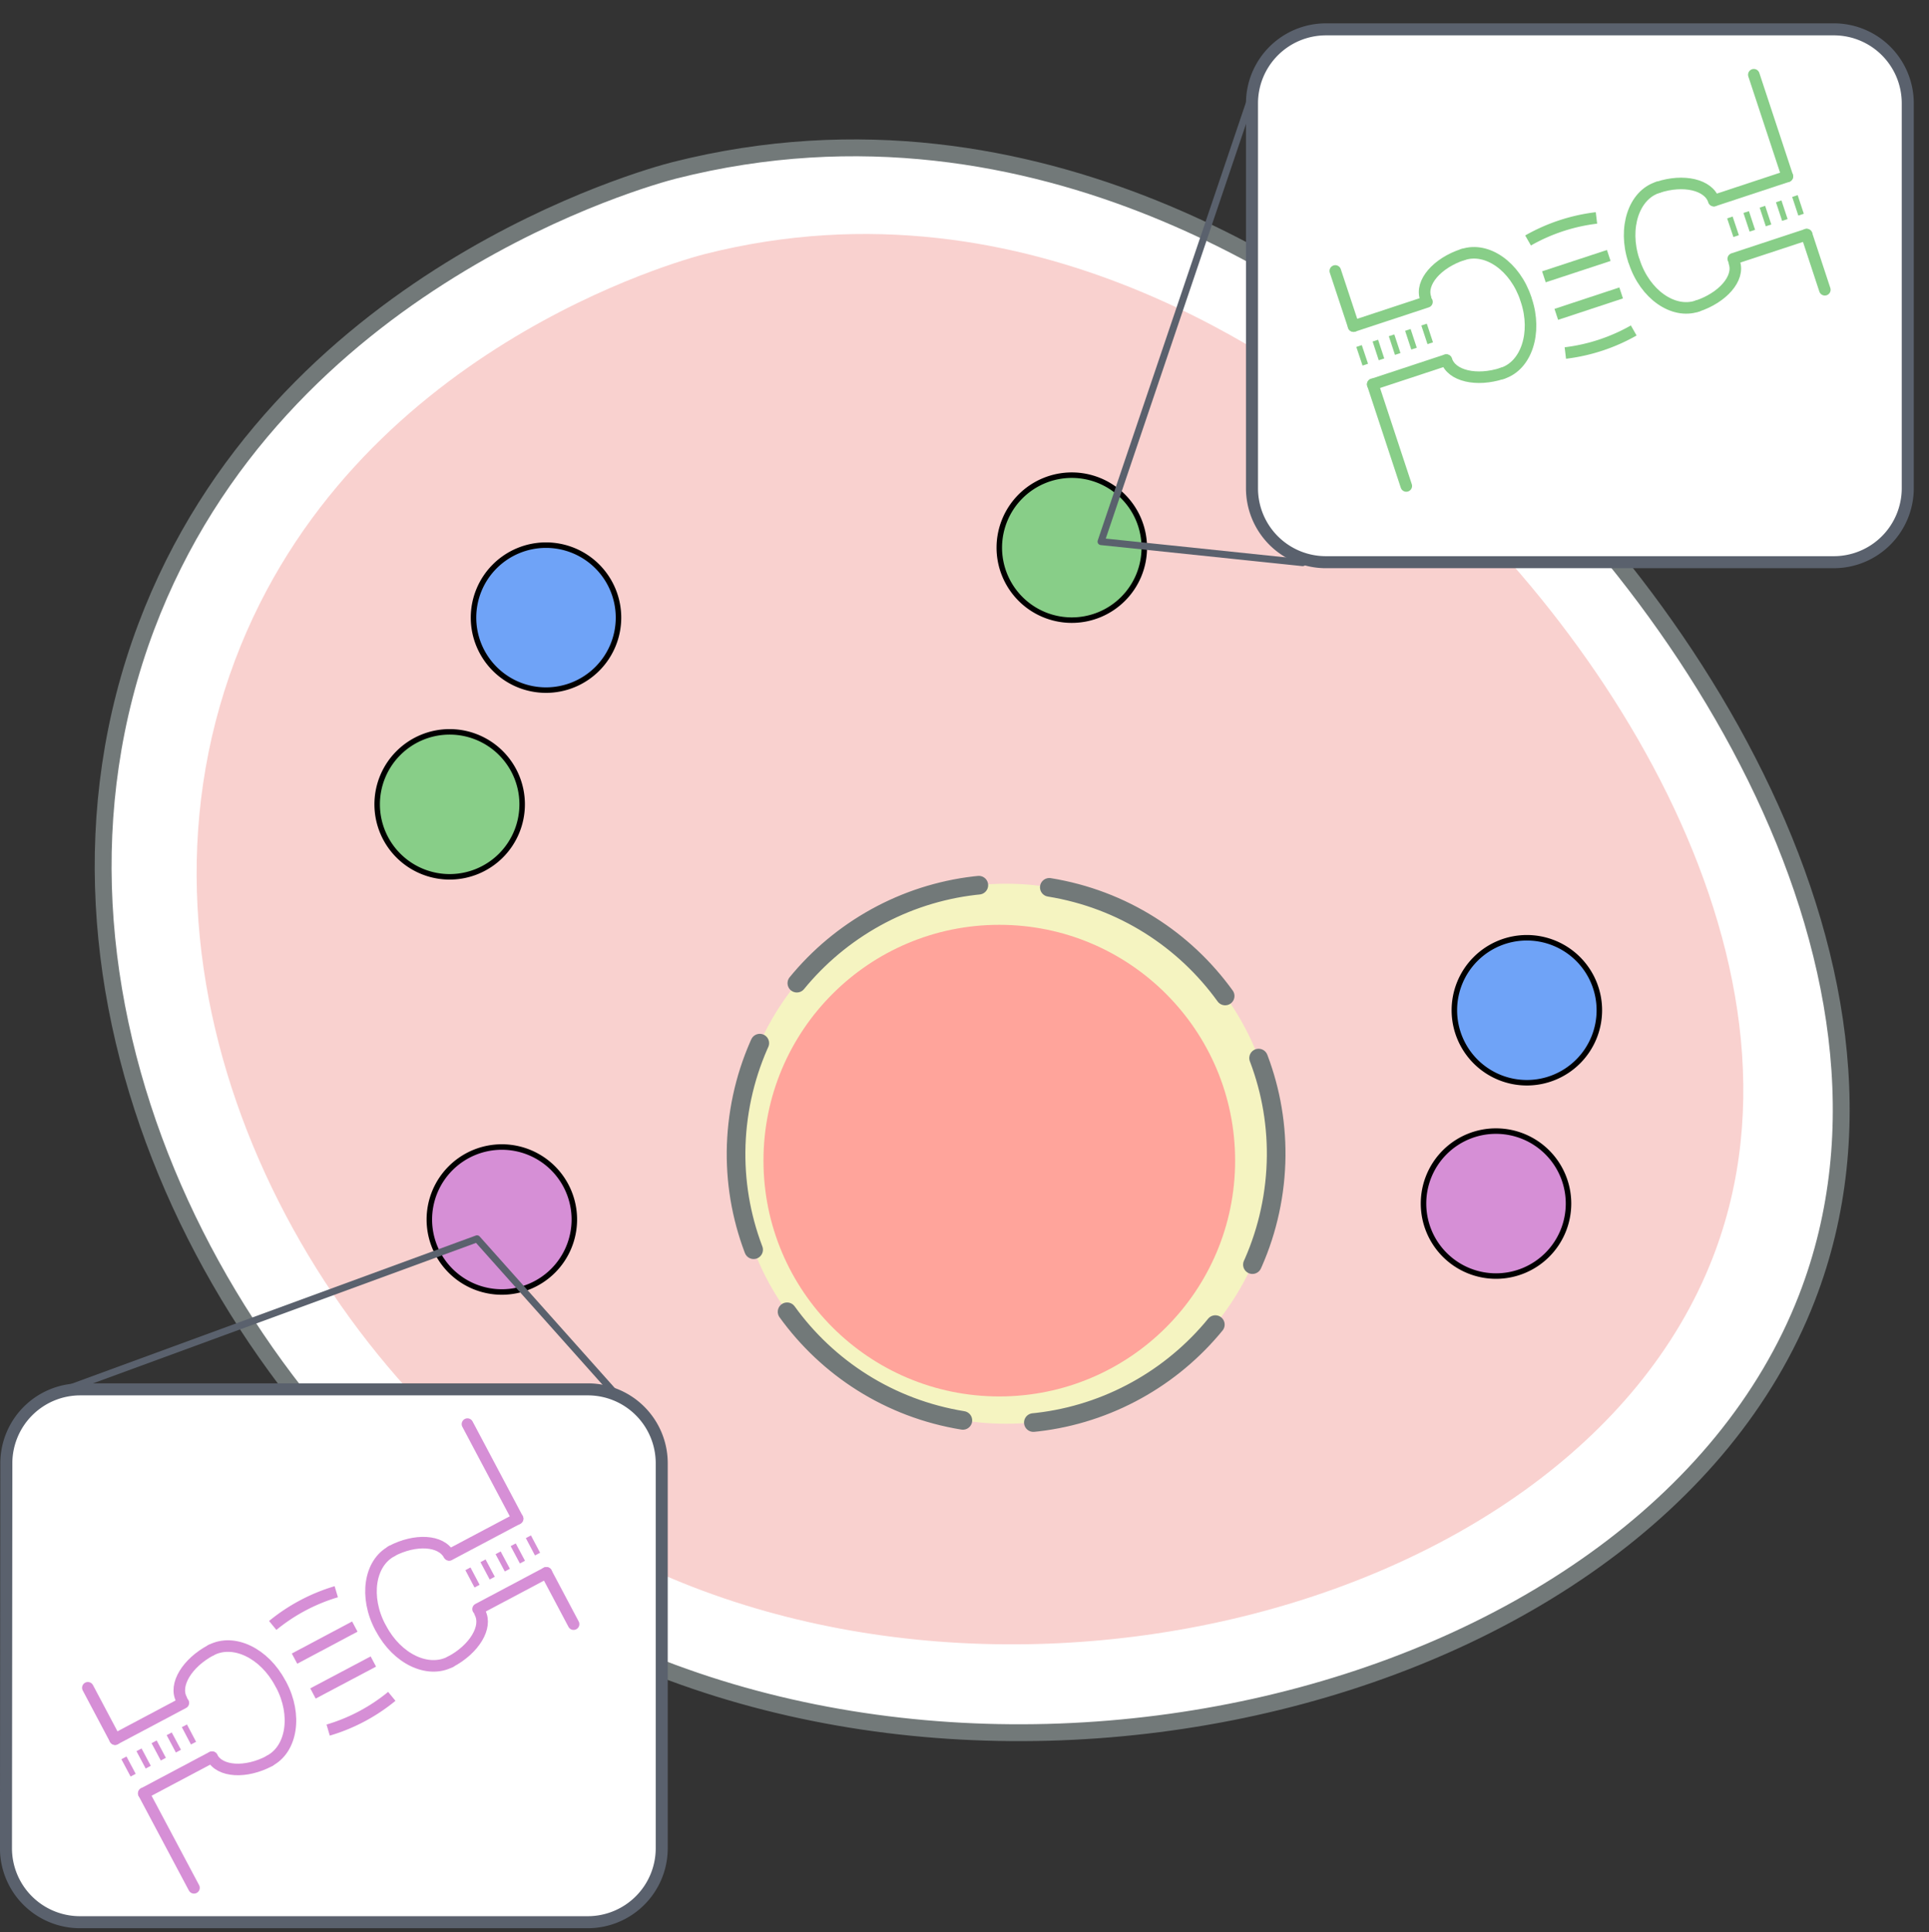 <svg id="Layer_1" data-name="Layer 1" xmlns="http://www.w3.org/2000/svg" viewBox="0 0 207.03 207.36"><rect x="0" y="0" width="207.03" height="207.36" fill="#333333" stroke="none"/><defs><style>.cls-1,.cls-9{fill:#fff;}.cls-1,.cls-5{stroke:#727979;}.cls-1,.cls-12,.cls-13,.cls-14,.cls-15,.cls-16,.cls-17,.cls-5,.cls-6,.cls-7,.cls-8{stroke-miterlimit:10;}.cls-1{stroke-width:1.81px;}.cls-2{fill:#f9d1cf;}.cls-3{fill:#f5f4c1;}.cls-4{fill:#ffa49b;}.cls-10,.cls-11,.cls-12,.cls-13,.cls-14,.cls-15,.cls-16,.cls-17,.cls-5{fill:none;}.cls-10,.cls-11,.cls-12,.cls-15,.cls-5{stroke-linecap:round;}.cls-5{stroke-width:2px;stroke-dasharray:22.76 7.59;}.cls-6{fill:#6fa3f7;}.cls-6,.cls-7,.cls-8{stroke:#000;stroke-width:0.59px;}.cls-7{fill:#88ce88;}.cls-8{fill:#d68fd6;}.cls-10,.cls-11{stroke:#5a616d;stroke-linejoin:round;}.cls-10{stroke-width:1.29px;}.cls-11{stroke-width:0.75px;}.cls-12,.cls-13,.cls-14{stroke:#d68fd6;}.cls-12,.cls-14,.cls-15,.cls-17{stroke-width:1.24px;}.cls-13,.cls-16{stroke-width:0.62px;}.cls-15,.cls-16,.cls-17{stroke:#88ce88;}</style></defs><title>granules</title><path class="cls-1" d="M72.35,18.29c-2.67.68-42.54,11.49-56.66,49C.94,106.46,23.66,149.9,53.46,170c46.58,31.37,123.08,14.11,140.46-30.68C208,103.06,179.14,59.82,152,39,143.53,32.42,112.08,8.21,72.35,18.29Z"/><path class="cls-2" d="M75.64,27.27c-2.37.61-37.85,10.22-50.42,43.6-13.14,34.88,7.09,73.55,33.61,91.41,41.47,27.91,109.55,12.55,125-27.32,12.5-32.23-13.16-70.72-37.3-89.3C139,39.85,111,18.3,75.64,27.27Z"/><circle class="cls-3" cx="107.98" cy="123.83" r="28.98"/><circle class="cls-4" cx="107.25" cy="124.57" r="25.31"/><circle class="cls-5" cx="107.98" cy="123.83" r="28.98" transform="translate(-31.55 210.59) rotate(-80.78)"/><path class="cls-6" d="M50.82,66.28a7.78,7.78,0,1,0,7.78-7.77A7.78,7.78,0,0,0,50.82,66.28Z"/><path class="cls-7" d="M40.48,86.32a7.78,7.78,0,1,0,7.78-7.77A7.78,7.78,0,0,0,40.48,86.32Z"/><path class="cls-7" d="M107.25,58.74A7.78,7.78,0,1,0,115,51,7.78,7.78,0,0,0,107.25,58.74Z"/><path class="cls-6" d="M156.09,108.42a7.78,7.78,0,1,0,7.78-7.77A7.78,7.78,0,0,0,156.09,108.42Z"/><path class="cls-8" d="M46.08,130.88a7.78,7.78,0,1,0,7.78-7.77A7.78,7.78,0,0,0,46.08,130.88Z"/><path class="cls-8" d="M152.78,129.18a7.78,7.78,0,1,0,7.78-7.78A7.77,7.77,0,0,0,152.78,129.18Z"/><path class="cls-9" d="M.64,198.39a7.94,7.94,0,0,0,7.91,7.92l54.55,0a7.94,7.94,0,0,0,7.92-7.9l0-41.38a7.93,7.93,0,0,0-7.9-7.91l-54.56,0A7.94,7.94,0,0,0,.68,157Z"/><path class="cls-10" d="M.64,198.39a7.94,7.94,0,0,0,7.91,7.92l54.55,0a7.94,7.94,0,0,0,7.92-7.9l0-41.38a7.93,7.93,0,0,0-7.9-7.91l-54.56,0A7.94,7.94,0,0,0,.68,157Z"/><polyline class="cls-11" points="65.93 149.48 51.2 132.96 6.26 149.44"/><path class="cls-9" d="M134.37,52.43a7.93,7.93,0,0,0,7.9,7.91l54.56,0a7.94,7.94,0,0,0,7.92-7.9l0-41.38a7.93,7.93,0,0,0-7.9-7.91l-54.56,0a7.94,7.94,0,0,0-7.92,7.9Z"/><path class="cls-10" d="M134.37,52.43a7.93,7.93,0,0,0,7.9,7.91l54.56,0a7.94,7.94,0,0,0,7.92-7.9l0-41.38a7.93,7.93,0,0,0-7.9-7.91l-54.56,0a7.94,7.94,0,0,0-7.92,7.9Z"/><polyline class="cls-11" points="134.41 10.12 118.17 58.13 139.81 60.39"/><line class="cls-12" x1="55.55" y1="163" x2="50.17" y2="152.85"/><line class="cls-12" x1="61.56" y1="174.32" x2="58.64" y2="168.81"/><line class="cls-12" x1="55.55" y1="163" x2="48.23" y2="166.88"/><line class="cls-12" x1="58.64" y1="168.81" x2="51.31" y2="172.7"/><path class="cls-12" d="M40.91,174.81c1.71,3.23,5,4.82,7.43,3.55"/><path class="cls-12" d="M40.81,174.64c-1.71-3.23-1.16-6.88,1.23-8.15"/><path class="cls-12" d="M48.34,178.36c2.57-1.36,4-3.73,3.17-5.28"/><path class="cls-12" d="M42,166.49c2.58-1.36,5.35-1.19,6.19.39"/><line class="cls-13" x1="51.2" y1="170.24" x2="50.22" y2="168.38"/><line class="cls-13" x1="52.83" y1="169.38" x2="51.84" y2="167.52"/><line class="cls-13" x1="54.45" y1="168.52" x2="53.46" y2="166.66"/><line class="cls-13" x1="56.07" y1="167.66" x2="55.08" y2="165.8"/><line class="cls-13" x1="57.69" y1="166.8" x2="56.71" y2="164.94"/><line class="cls-12" x1="15.43" y1="192.48" x2="20.82" y2="202.62"/><line class="cls-12" x1="9.43" y1="181.15" x2="12.35" y2="186.66"/><line class="cls-12" x1="15.43" y1="192.48" x2="22.76" y2="188.59"/><line class="cls-12" x1="12.35" y1="186.66" x2="19.68" y2="182.77"/><path class="cls-12" d="M30.08,180.66c-1.71-3.23-5-4.82-7.43-3.55"/><path class="cls-12" d="M30.18,180.83c1.71,3.23,1.16,6.88-1.24,8.15"/><path class="cls-12" d="M22.65,177.11c-2.57,1.36-4,3.73-3.17,5.28"/><path class="cls-12" d="M28.94,189c-2.57,1.36-5.34,1.19-6.18-.39"/><line class="cls-13" x1="19.79" y1="185.23" x2="20.77" y2="187.09"/><line class="cls-13" x1="18.16" y1="186.09" x2="19.15" y2="187.95"/><line class="cls-13" x1="16.54" y1="186.95" x2="17.53" y2="188.81"/><line class="cls-13" x1="14.92" y1="187.81" x2="15.91" y2="189.67"/><line class="cls-13" x1="13.3" y1="188.67" x2="14.29" y2="190.53"/><line class="cls-14" x1="38.08" y1="174.58" x2="31.61" y2="178.02"/><line class="cls-14" x1="40.07" y1="178.33" x2="33.59" y2="181.76"/><path class="cls-14" d="M29.27,174.46a19.54,19.54,0,0,1,6.82-3.62"/><path class="cls-14" d="M35.22,185.69a19.41,19.41,0,0,0,6.83-3.62"/><line class="cls-15" x1="191.83" y1="18.93" x2="188.23" y2="8.02"/><line class="cls-15" x1="195.85" y1="31.1" x2="193.9" y2="25.18"/><line class="cls-15" x1="191.83" y1="18.93" x2="183.96" y2="21.53"/><line class="cls-15" x1="193.9" y1="25.18" x2="186.02" y2="27.78"/><path class="cls-15" d="M175.41,28.12c1.14,3.46,4.15,5.59,6.73,4.74"/><path class="cls-15" d="M175.34,27.93c-1.14-3.47,0-7,2.59-7.82"/><path class="cls-15" d="M182.14,32.86c2.76-.91,4.57-3,4-4.67"/><path class="cls-15" d="M177.93,20.11c2.76-.92,5.46-.28,6,1.42"/><line class="cls-16" x1="186.33" y1="25.34" x2="185.66" y2="23.34"/><line class="cls-16" x1="188.07" y1="24.76" x2="187.41" y2="22.76"/><line class="cls-16" x1="189.81" y1="24.19" x2="189.15" y2="22.19"/><line class="cls-16" x1="191.56" y1="23.61" x2="190.9" y2="21.61"/><line class="cls-16" x1="193.3" y1="23.04" x2="192.64" y2="21.04"/><line class="cls-15" x1="147.33" y1="41.25" x2="150.93" y2="52.16"/><line class="cls-15" x1="143.31" y1="29.08" x2="145.27" y2="35"/><line class="cls-15" x1="147.33" y1="41.25" x2="155.21" y2="38.65"/><line class="cls-15" x1="145.27" y1="35" x2="153.15" y2="32.4"/><path class="cls-15" d="M163.76,32.06c-1.15-3.46-4.16-5.59-6.73-4.74"/><path class="cls-15" d="M163.82,32.25c1.15,3.47,0,7-2.58,7.82"/><path class="cls-15" d="M157,27.32c-2.77.91-4.57,3-4,4.67"/><path class="cls-15" d="M161.24,40.07c-2.77.91-5.47.28-6-1.42"/><line class="cls-16" x1="152.84" y1="34.84" x2="153.5" y2="36.84"/><line class="cls-16" x1="151.1" y1="35.41" x2="151.76" y2="37.42"/><line class="cls-16" x1="149.35" y1="35.99" x2="150.01" y2="37.99"/><line class="cls-16" x1="147.61" y1="36.56" x2="148.27" y2="38.57"/><line class="cls-16" x1="145.86" y1="37.14" x2="146.53" y2="39.14"/><line class="cls-17" x1="172.66" y1="27.42" x2="165.7" y2="29.71"/><line class="cls-17" x1="173.99" y1="31.44" x2="167.03" y2="33.74"/><path class="cls-17" d="M164,25.81a19.51,19.51,0,0,1,7.34-2.42"/><path class="cls-17" d="M168,37.89a19.6,19.6,0,0,0,7.34-2.42"/></svg>